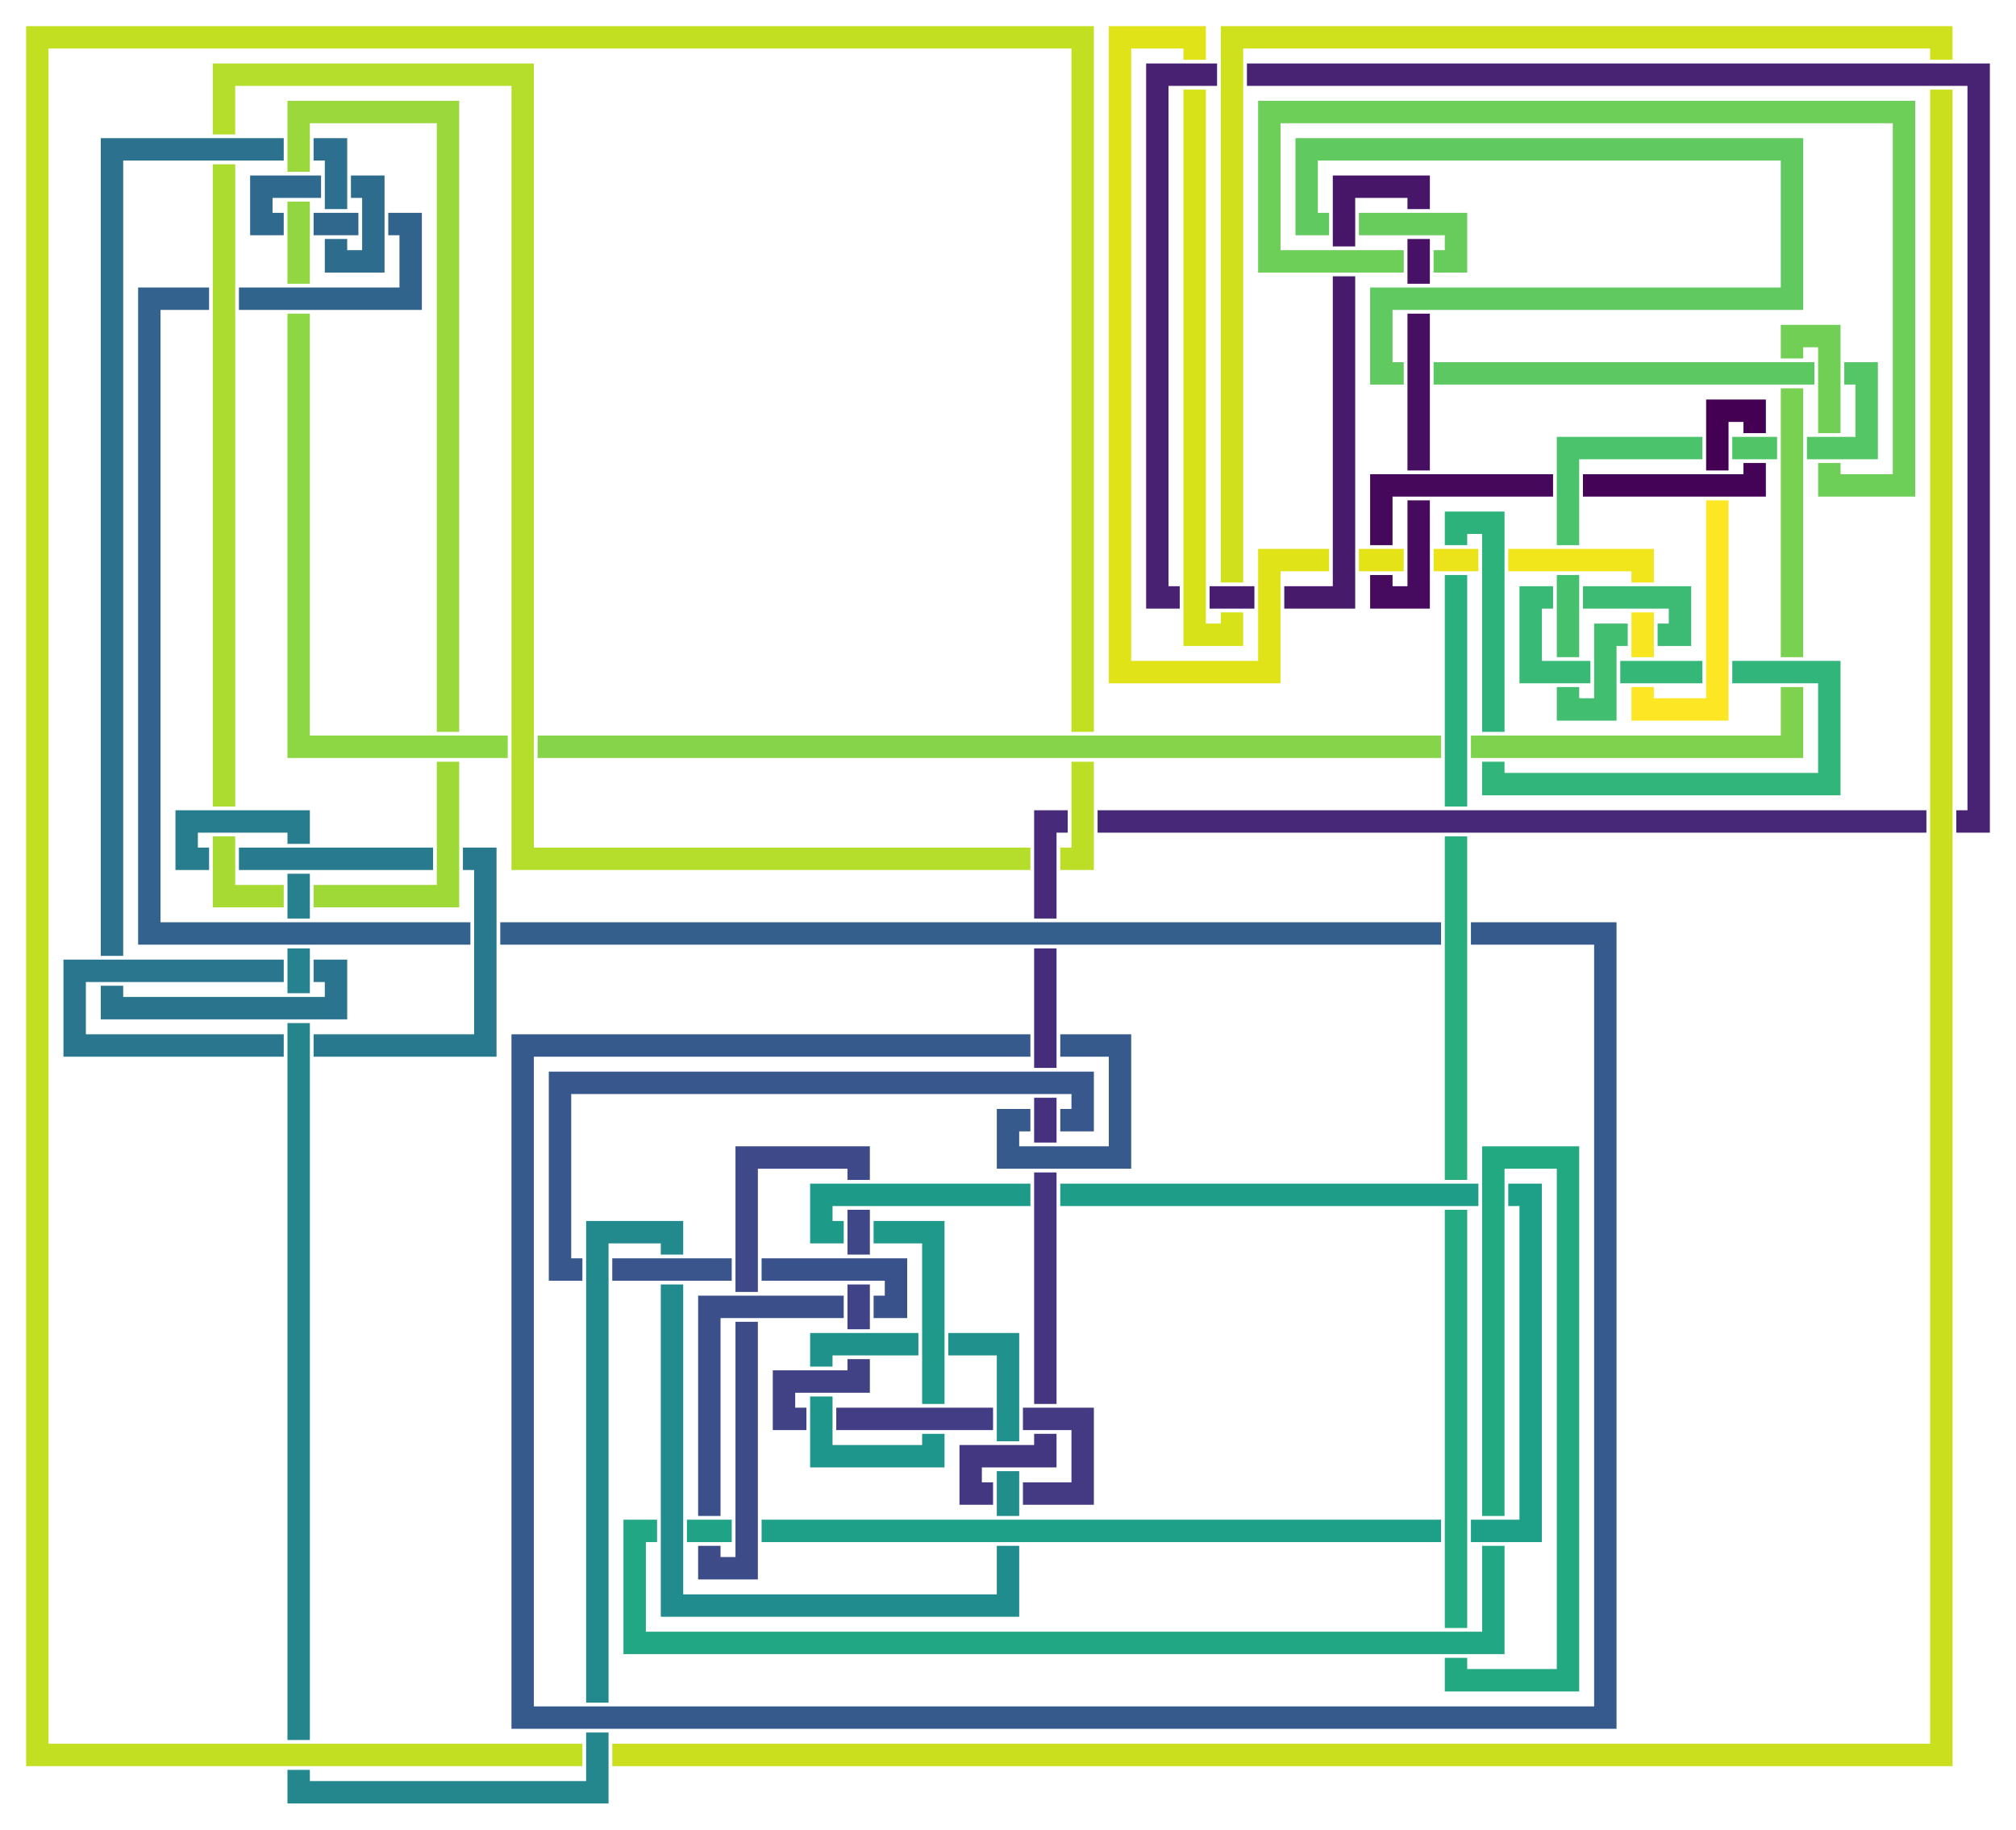 <?xml version="1.0" encoding="utf-8" ?>
<svg baseProfile="full" height="343.0" version="1.1" width="378.0" xmlns="http://www.w3.org/2000/svg" xmlns:ev="http://www.w3.org/2001/xml-events" xmlns:xlink="http://www.w3.org/1999/xlink"><defs /><polyline fill="none" points="322.0,88.2 322.0,77.0 329.0,77.0 329.0,81.2" stroke="rgb(68,1,84)" stroke-width="4.2" /><polyline fill="none" points="329.0,86.8 329.0,91.0 296.8,91.0" stroke="rgb(68,3,87)" stroke-width="4.2" /><polyline fill="none" points="291.2,91.0 259.0,91.0 259.0,102.2" stroke="rgb(69,8,91)" stroke-width="4.2" /><polyline fill="none" points="259.0,107.8 259.0,112.0 266.0,112.0 266.0,93.8" stroke="rgb(70,11,94)" stroke-width="4.2" /><polyline fill="none" points="266.0,88.2 266.0,58.8" stroke="rgb(71,15,98)" stroke-width="4.2" /><polyline fill="none" points="266.0,53.2 266.0,44.8" stroke="rgb(71,18,101)" stroke-width="4.2" /><polyline fill="none" points="266.0,39.2 266.0,35.0 252.0,35.0 252.0,46.2" stroke="rgb(71,22,105)" stroke-width="4.2" /><polyline fill="none" points="252.0,51.8 252.0,112.0 240.8,112.0" stroke="rgb(72,26,108)" stroke-width="4.2" /><polyline fill="none" points="235.2,112.0 226.8,112.0" stroke="rgb(72,29,111)" stroke-width="4.2" /><polyline fill="none" points="221.2,112.0 217.0,112.0 217.0,14.0 228.2,14.0" stroke="rgb(72,33,114)" stroke-width="4.2" /><polyline fill="none" points="233.8,14.0 371.0,14.0 371.0,154.0 366.8,154.0" stroke="rgb(72,35,116)" stroke-width="4.2" /><polyline fill="none" points="361.2,154.0 205.8,154.0" stroke="rgb(71,39,119)" stroke-width="4.2" /><polyline fill="none" points="200.2,154.0 196.0,154.0 196.0,172.2" stroke="rgb(71,43,122)" stroke-width="4.2" /><polyline fill="none" points="196.0,177.8 196.0,200.2" stroke="rgb(70,45,124)" stroke-width="4.2" /><polyline fill="none" points="196.0,205.8 196.0,214.2" stroke="rgb(70,49,126)" stroke-width="4.2" /><polyline fill="none" points="196.0,219.8 196.0,263.2" stroke="rgb(69,52,127)" stroke-width="4.2" /><polyline fill="none" points="196.0,268.8 196.0,273.0 182.0,273.0 182.0,280.0 186.2,280.0" stroke="rgb(68,55,129)" stroke-width="4.2" /><polyline fill="none" points="191.8,280.0 203.0,280.0 203.0,266.0 191.8,266.0" stroke="rgb(67,58,131)" stroke-width="4.2" /><polyline fill="none" points="186.2,266.0 156.8,266.0" stroke="rgb(66,61,132)" stroke-width="4.2" /><polyline fill="none" points="151.2,266.0 147.0,266.0 147.0,259.0 161.0,259.0 161.0,254.8" stroke="rgb(65,65,134)" stroke-width="4.2" /><polyline fill="none" points="161.0,249.2 161.0,240.8" stroke="rgb(64,67,135)" stroke-width="4.2" /><polyline fill="none" points="161.0,235.2 161.0,226.8" stroke="rgb(63,71,136)" stroke-width="4.2" /><polyline fill="none" points="161.0,221.2 161.0,217.0 140.0,217.0 140.0,242.2" stroke="rgb(62,73,137)" stroke-width="4.2" /><polyline fill="none" points="140.0,247.8 140.0,294.0 133.0,294.0 133.0,289.8" stroke="rgb(61,76,137)" stroke-width="4.2" /><polyline fill="none" points="133.0,284.2 133.0,245.0 158.2,245.0" stroke="rgb(59,80,138)" stroke-width="4.2" /><polyline fill="none" points="163.8,245.0 168.0,245.0 168.0,238.0 142.8,238.0" stroke="rgb(58,82,139)" stroke-width="4.2" /><polyline fill="none" points="137.2,238.0 114.8,238.0" stroke="rgb(57,85,139)" stroke-width="4.2" /><polyline fill="none" points="109.2,238.0 105.0,238.0 105.0,203.0 203.0,203.0 203.0,210.0 198.8,210.0" stroke="rgb(56,87,140)" stroke-width="4.2" /><polyline fill="none" points="193.2,210.0 189.0,210.0 189.0,217.0 210.0,217.0 210.0,196.0 198.8,196.0" stroke="rgb(54,90,140)" stroke-width="4.2" /><polyline fill="none" points="193.2,196.0 98.0,196.0 98.0,322.0 301.0,322.0 301.0,175.0 275.8,175.0" stroke="rgb(54,90,140)" stroke-width="4.2" /><polyline fill="none" points="270.2,175.0 93.8,175.0" stroke="rgb(52,95,141)" stroke-width="4.2" /><polyline fill="none" points="88.2,175.0 28.0,175.0 28.0,56.0 39.2,56.0" stroke="rgb(50,98,141)" stroke-width="4.2" /><polyline fill="none" points="44.8,56.0 77.0,56.0 77.0,42.0 72.8,42.0" stroke="rgb(49,100,141)" stroke-width="4.2" /><polyline fill="none" points="67.2,42.0 58.8,42.0" stroke="rgb(48,103,141)" stroke-width="4.2" /><polyline fill="none" points="53.2,42.0 49.0,42.0 49.0,35.0 60.2,35.0" stroke="rgb(47,105,141)" stroke-width="4.2" /><polyline fill="none" points="65.8,35.0 70.0,35.0 70.0,49.0 63.0,49.0 63.0,44.8" stroke="rgb(46,108,142)" stroke-width="4.2" /><polyline fill="none" points="63.0,39.2 63.0,28.0 58.8,28.0" stroke="rgb(45,111,142)" stroke-width="4.2" /><polyline fill="none" points="53.2,28.0 21.0,28.0 21.0,179.2" stroke="rgb(44,113,142)" stroke-width="4.2" /><polyline fill="none" points="21.0,184.8 21.0,189.0 63.0,189.0 63.0,182.0 58.8,182.0" stroke="rgb(43,116,142)" stroke-width="4.2" /><polyline fill="none" points="53.2,182.0 14.0,182.0 14.0,196.0 53.2,196.0" stroke="rgb(42,118,142)" stroke-width="4.2" /><polyline fill="none" points="58.8,196.0 91.0,196.0 91.0,161.0 86.8,161.0" stroke="rgb(41,121,142)" stroke-width="4.2" /><polyline fill="none" points="81.2,161.0 44.8,161.0" stroke="rgb(40,123,142)" stroke-width="4.2" /><polyline fill="none" points="39.2,161.0 35.0,161.0 35.0,154.0 56.0,154.0 56.0,158.2" stroke="rgb(39,125,142)" stroke-width="4.2" /><polyline fill="none" points="56.0,163.8 56.0,172.2" stroke="rgb(38,128,142)" stroke-width="4.2" /><polyline fill="none" points="56.0,177.8 56.0,186.2" stroke="rgb(37,130,142)" stroke-width="4.2" /><polyline fill="none" points="56.0,191.8 56.0,326.2" stroke="rgb(36,133,141)" stroke-width="4.2" /><polyline fill="none" points="56.0,331.8 56.0,336.0 112.0,336.0 112.0,324.8" stroke="rgb(35,135,141)" stroke-width="4.2" /><polyline fill="none" points="112.0,319.2 112.0,231.0 126.0,231.0 126.0,235.2" stroke="rgb(34,137,141)" stroke-width="4.2" /><polyline fill="none" points="126.0,240.8 126.0,301.0 189.0,301.0 189.0,289.8" stroke="rgb(33,140,141)" stroke-width="4.2" /><polyline fill="none" points="189.0,284.2 189.0,275.8" stroke="rgb(33,142,140)" stroke-width="4.2" /><polyline fill="none" points="189.0,270.2 189.0,252.0 177.8,252.0" stroke="rgb(32,145,140)" stroke-width="4.2" /><polyline fill="none" points="172.2,252.0 154.0,252.0 154.0,256.2" stroke="rgb(31,147,139)" stroke-width="4.2" /><polyline fill="none" points="154.0,261.8 154.0,273.0 175.0,273.0 175.0,268.8" stroke="rgb(31,150,139)" stroke-width="4.2" /><polyline fill="none" points="175.0,263.2 175.0,231.0 163.8,231.0" stroke="rgb(30,153,138)" stroke-width="4.2" /><polyline fill="none" points="158.2,231.0 154.0,231.0 154.0,224.0 193.2,224.0" stroke="rgb(30,154,137)" stroke-width="4.2" /><polyline fill="none" points="198.8,224.0 277.2,224.0" stroke="rgb(30,157,136)" stroke-width="4.2" /><polyline fill="none" points="282.8,224.0 287.0,224.0 287.0,287.0 275.8,287.0" stroke="rgb(30,159,136)" stroke-width="4.2" /><polyline fill="none" points="270.2,287.0 142.8,287.0" stroke="rgb(30,159,136)" stroke-width="4.2" /><polyline fill="none" points="137.2,287.0 128.8,287.0" stroke="rgb(31,162,134)" stroke-width="4.2" /><polyline fill="none" points="123.2,287.0 119.0,287.0 119.0,308.0 280.0,308.0 280.0,289.8" stroke="rgb(33,167,132)" stroke-width="4.2" /><polyline fill="none" points="280.0,284.2 280.0,217.0 294.0,217.0 294.0,315.0 273.0,315.0 273.0,310.8" stroke="rgb(35,169,130)" stroke-width="4.2" /><polyline fill="none" points="273.0,305.2 273.0,226.8" stroke="rgb(37,171,129)" stroke-width="4.2" /><polyline fill="none" points="273.0,221.2 273.0,156.8" stroke="rgb(40,174,127)" stroke-width="4.2" /><polyline fill="none" points="273.0,151.2 273.0,107.8" stroke="rgb(42,176,126)" stroke-width="4.2" /><polyline fill="none" points="273.0,102.2 273.0,98.0 280.0,98.0 280.0,137.2" stroke="rgb(46,178,124)" stroke-width="4.2" /><polyline fill="none" points="280.0,142.8 280.0,147.0 343.0,147.0 343.0,126.0 324.8,126.0" stroke="rgb(50,181,122)" stroke-width="4.2" /><polyline fill="none" points="319.2,126.0 303.8,126.0" stroke="rgb(53,183,120)" stroke-width="4.2" /><polyline fill="none" points="298.2,126.0 287.0,126.0 287.0,112.0 291.2,112.0" stroke="rgb(57,185,118)" stroke-width="4.2" /><polyline fill="none" points="296.8,112.0 315.0,112.0 315.0,119.0 310.8,119.0" stroke="rgb(61,187,116)" stroke-width="4.2" /><polyline fill="none" points="305.2,119.0 301.0,119.0 301.0,133.0 294.0,133.0 294.0,128.8" stroke="rgb(66,190,113)" stroke-width="4.2" /><polyline fill="none" points="294.0,123.2 294.0,107.8" stroke="rgb(71,192,110)" stroke-width="4.2" /><polyline fill="none" points="294.0,102.2 294.0,84.0 319.2,84.0" stroke="rgb(75,194,108)" stroke-width="4.2" /><polyline fill="none" points="324.8,84.0 333.2,84.0" stroke="rgb(81,196,104)" stroke-width="4.2" /><polyline fill="none" points="338.8,84.0 350.0,84.0 350.0,70.0 345.8,70.0" stroke="rgb(85,198,102)" stroke-width="4.2" /><polyline fill="none" points="340.2,70.0 268.8,70.0" stroke="rgb(91,200,98)" stroke-width="4.2" /><polyline fill="none" points="263.2,70.0 259.0,70.0 259.0,56.0 336.0,56.0 336.0,28.0 245.0,28.0 245.0,42.0 249.2,42.0" stroke="rgb(96,201,96)" stroke-width="4.2" /><polyline fill="none" points="254.8,42.0 273.0,42.0 273.0,49.0 268.8,49.0" stroke="rgb(103,204,92)" stroke-width="4.2" /><polyline fill="none" points="263.2,49.0 238.0,49.0 238.0,21.0 357.0,21.0 357.0,91.0 343.0,91.0 343.0,86.8" stroke="rgb(109,206,88)" stroke-width="4.2" /><polyline fill="none" points="343.0,81.2 343.0,63.0 336.0,63.0 336.0,67.2" stroke="rgb(114,207,85)" stroke-width="4.2" /><polyline fill="none" points="336.0,72.8 336.0,123.2" stroke="rgb(121,209,81)" stroke-width="4.2" /><polyline fill="none" points="336.0,128.8 336.0,140.0 275.8,140.0" stroke="rgb(126,210,78)" stroke-width="4.2" /><polyline fill="none" points="270.2,140.0 100.8,140.0" stroke="rgb(134,212,73)" stroke-width="4.2" /><polyline fill="none" points="95.2,140.0 56.0,140.0 56.0,58.8" stroke="rgb(141,214,68)" stroke-width="4.2" /><polyline fill="none" points="56.0,53.2 56.0,37.8" stroke="rgb(146,215,65)" stroke-width="4.2" /><polyline fill="none" points="56.0,32.2 56.0,21.0 84.0,21.0 84.0,137.2" stroke="rgb(154,216,60)" stroke-width="4.2" /><polyline fill="none" points="84.0,142.8 84.0,168.0 58.8,168.0" stroke="rgb(159,217,56)" stroke-width="4.2" /><polyline fill="none" points="53.2,168.0 42.0,168.0 42.0,156.8" stroke="rgb(167,219,51)" stroke-width="4.2" /><polyline fill="none" points="42.0,151.2 42.0,30.8" stroke="rgb(173,220,48)" stroke-width="4.2" /><polyline fill="none" points="42.0,25.2 42.0,14.0 98.0,14.0 98.0,161.0 193.2,161.0" stroke="rgb(181,221,43)" stroke-width="4.2" /><polyline fill="none" points="198.8,161.0 203.0,161.0 203.0,142.8" stroke="rgb(189,222,38)" stroke-width="4.2" /><polyline fill="none" points="203.0,137.2 203.0,7.0 7.0,7.0 7.0,329.0 109.2,329.0" stroke="rgb(194,223,34)" stroke-width="4.2" /><polyline fill="none" points="114.8,329.0 364.0,329.0 364.0,16.8" stroke="rgb(202,224,30)" stroke-width="4.2" /><polyline fill="none" points="364.0,11.2 364.0,7.0 231.0,7.0 231.0,109.2" stroke="rgb(207,225,28)" stroke-width="4.2" /><polyline fill="none" points="231.0,114.8 231.0,119.0 224.0,119.0 224.0,16.8" stroke="rgb(215,226,25)" stroke-width="4.2" /><polyline fill="none" points="224.0,11.2 224.0,7.0 210.0,7.0 210.0,126.0 238.0,126.0 238.0,105.0 249.2,105.0" stroke="rgb(223,227,24)" stroke-width="4.2" /><polyline fill="none" points="254.8,105.0 263.2,105.0" stroke="rgb(228,227,24)" stroke-width="4.2" /><polyline fill="none" points="268.8,105.0 277.2,105.0" stroke="rgb(236,228,26)" stroke-width="4.2" /><polyline fill="none" points="282.8,105.0 308.0,105.0 308.0,109.2" stroke="rgb(241,229,28)" stroke-width="4.2" /><polyline fill="none" points="308.0,114.8 308.0,123.2" stroke="rgb(248,230,33)" stroke-width="4.2" /><polyline fill="none" points="308.0,128.8 308.0,133.0 322.0,133.0 322.0,93.8" stroke="rgb(253,231,36)" stroke-width="4.2" /></svg>
